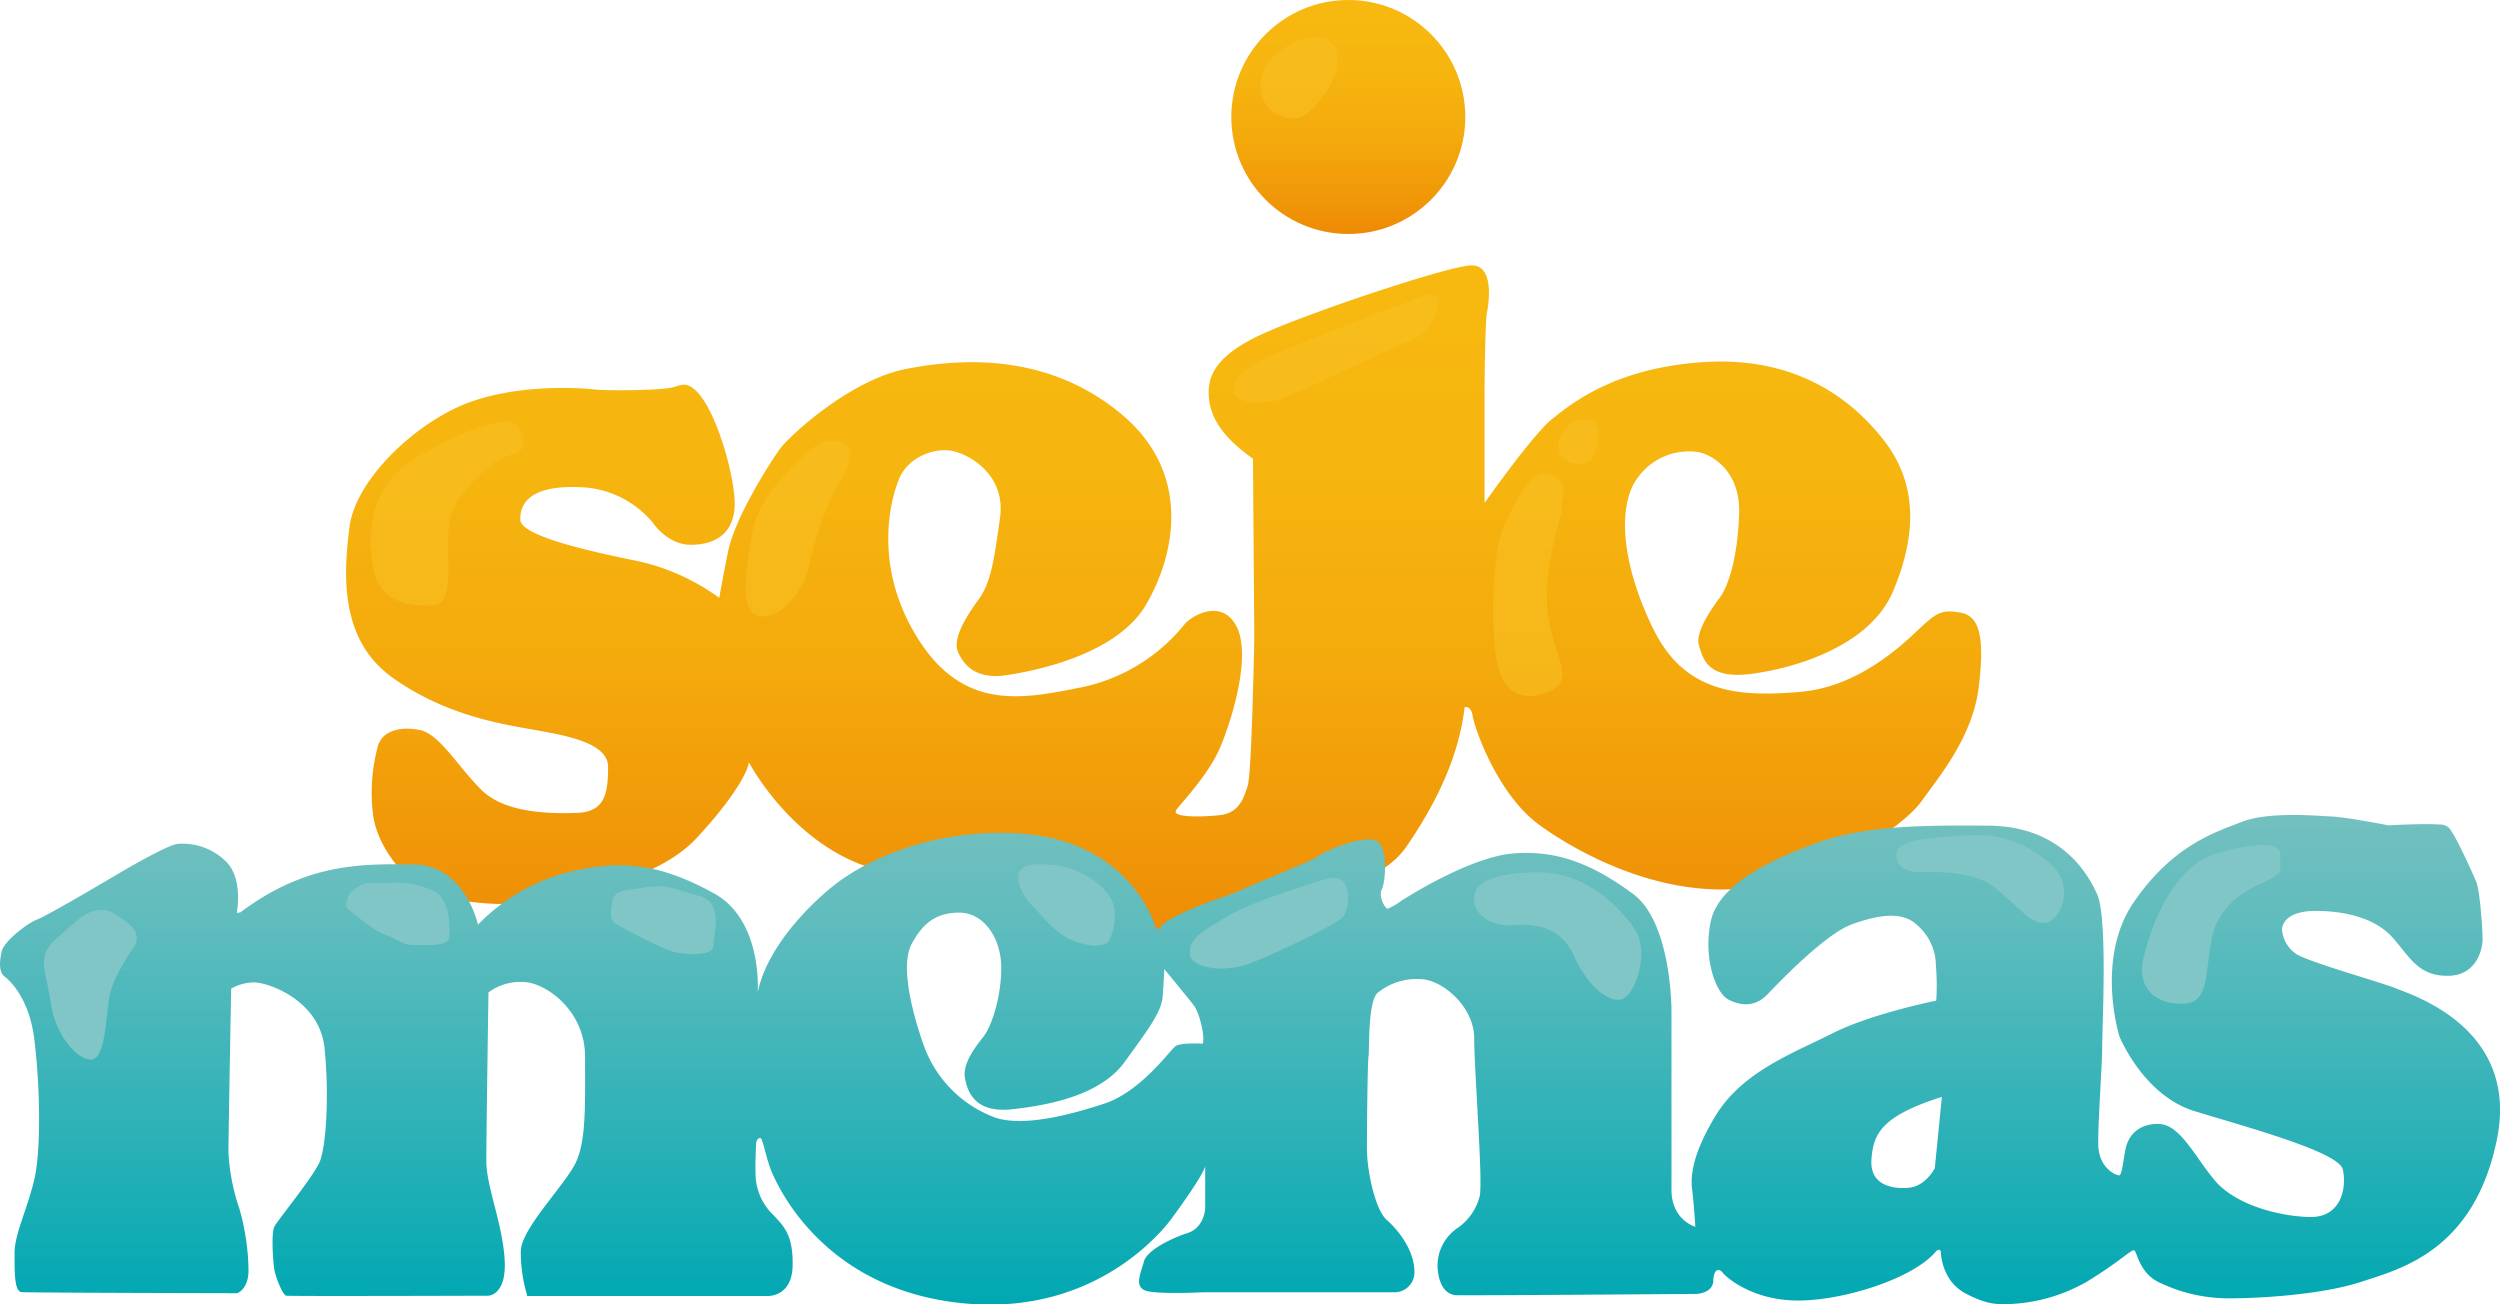 <svg xmlns="http://www.w3.org/2000/svg" xmlns:xlink="http://www.w3.org/1999/xlink" viewBox="0 0 419.06 218.62"><defs><style>.cls-1{fill:url(#Gradiente_sem_nome_32);}.cls-2{fill:url(#Gradiente_sem_nome_22);}.cls-3{fill:#80c6c7;}.cls-4{fill:url(#Gradiente_sem_nome_32-2);}.cls-5{fill:#f9c125;opacity:0.56;}</style><linearGradient id="Gradiente_sem_nome_32" x1="195.05" y1="159.28" x2="195.05" y2="44.46" gradientUnits="userSpaceOnUse"><stop offset="0" stop-color="#ee8a05"/><stop offset="0.14" stop-color="#f09608"/><stop offset="0.42" stop-color="#f4aa0c"/><stop offset="0.7" stop-color="#f6b50f"/><stop offset="1" stop-color="#f7b910"/></linearGradient><linearGradient id="Gradiente_sem_nome_22" x1="209.53" y1="136.6" x2="209.53" y2="218.62" gradientUnits="userSpaceOnUse"><stop offset="0" stop-color="#73c0bf"/><stop offset="0.22" stop-color="#5fbcbd"/><stop offset="0.66" stop-color="#2bb1b7"/><stop offset="1" stop-color="#00a8b2"/></linearGradient><linearGradient id="Gradiente_sem_nome_32-2" x1="226.01" y1="39.22" x2="226.01" y2="0" xlink:href="#Gradiente_sem_nome_32"/></defs><title>Asset 11</title><g id="Layer_2" data-name="Layer 2"><g id="Camada_1" data-name="Camada 1"><path class="cls-1" d="M63.27,125.35a29.84,29.84,0,0,0-.73,11.25c.8,6.11,6.8,13.21,12.88,14.09s9.6,1.32,16.78,0,18.68-3.88,24.54-10.18,8.57-10.91,8.79-12.74c0,0,8.64,16.55,24.83,18.67s39.33,12.31,42.12,12.82,36.07-12.13,36.07-12.13a13.81,13.81,0,0,0,7.53-5.7c3.13-4.67,8.26-12.93,9.43-22.89,0,0,1.06-.37,1.35,1.5s4.07,13.15,11.32,18.35,21,12.27,35.09,10.4,26.15-10.7,28.78-14.43,8.57-10.62,9.62-19.08.16-12-3-12.58-4.07,0-6.87,2.63-10.16,9.84-20.16,10.66-19.12.35-24.47-10.49S271,84.77,274.52,80.08a10.55,10.55,0,0,1,10-4.32c1.83.22,7.25,2.71,7,10.33s-1.9,12.3-3.22,14.06-4.18,5.79-3.52,8,1.4,5.71,8.57,4.83,20.07-4.54,24-13.92,4.1-17.87-1.47-25.12-15-14.14-30-13.26-22.42,6.92-25.71,9.56-11.32,14.06-11.32,14.06V64.41s.11-10.66.38-11.92,1.43-8.25-2.74-8-26.65,7.79-34.63,11.38-9.52,7.1-9.23,10.69,2.42,6.81,7.4,10.33l.22,30s-.42,22.56-1.09,24.75-1.48,4.65-4.7,5-8.15.39-7.3-.85,5.47-5.93,7.45-10.69,5.12-15.17,2.71-20-7.4-2-8.72-.51a30,30,0,0,1-16.92,10.54c-10,2-20,4.25-27.76-8s-4.61-23.74-3.08-27.14,5.83-5,8.79-4.4,9,4.07,8,11.21-1.53,10.88-3.62,13.73-4.4,6.6-3.41,8.79,3,4.62,8.13,3.85,18.57-3.52,23.41-11.87,7.8-22.08-4.4-32.08-26.48-9.23-35.93-7.36-19.55,11.32-21,13.29S123.19,86.6,122,92.64s-1.43,7.58-1.43,7.58A36.55,36.55,0,0,0,107,94.07c-7.59-1.54-19.67-4.17-19.78-6.92s1.65-5.82,9.89-5.49a16.53,16.53,0,0,1,12.3,5.93s2.42,3.73,6.37,3.73,7.26-1.75,7.37-6.7-3.74-18.57-7.8-20c0,0-.55-.41-2.24.22s-11.35.69-13.51.44-12.56-1-21.21,2.27S59.61,80.3,58.58,88.36s-1.61,18.9,7.18,25.2,18.17,7.76,23,8.64,13.17,2,13.17,6.32-.44,7.58-5.22,7.74-12.09,0-16-3.84-7-9.4-10.39-10.06S63.86,122.55,63.27,125.35Z"/><path class="cls-2" d="M401.71,165.71c-3-1.21-15.44-4.62-17-5.94a5.42,5.42,0,0,1-2.19-3.9c0-1.15,1-3.18,5.66-3.18s9.83,1.1,12.8,4.39,4.28,6.49,9.28,6.49,5.88-4.62,5.88-6.16-.44-8.07-1.05-9.56-3.64-8.22-4.67-9.17a2.22,2.22,0,0,0-1.49-.47c-2.91-.2-8.56.14-8.56.14s-7-1.37-9.45-1.48-10.55-.88-15.1.88-11.6,3.95-18.13,13.45-2.42,22.53-2.42,22.53,4,9.89,12.58,12.52S392,193.07,392.7,196s-.16,8.13-5.55,8-12.52-2.14-15.87-6.1-5.83-9.45-9.45-9.5-4.95,2.19-5.39,3.62-.66,5-1.21,5-3.46-1.21-3.51-5.22.66-13.18.66-16.42.93-21.48-.83-25.44-6.42-11.43-18.18-11.54-21,.06-28.9,2.92-16.37,7-17.69,13.07.77,12.09,3,13.19,4.51,1.2,6.59-1,9.67-10.06,14.07-11.65,8.35-2.2,10.76,0a9,9,0,0,1,3.3,6.87,40.5,40.5,0,0,1,.06,5.93s-10.94,2.2-17.42,5.49-15.05,6.38-19.56,13.79-4.12,11.1-3.9,12.69.5,5.94.5,5.94-4-1.1-4-6.21V169.59s.11-14.94-6.48-19.78-12.6-7.4-20.14-6.74S234.89,151,234.89,151a10.31,10.31,0,0,1-2.27,1.32c-.44,0-1.61-2.05-1-3.22s1.17-7.32-1-8.2-7.62,1.39-9.23,2.34l-1.61.95s-12.31,5.28-13.7,5.79-10.8,3.59-11.72,5.71h-.58s-3.89-14.94-23.22-16-30.77,8.72-30.77,8.72-10.69,8.13-12.78,17.91c0,0,.88-12.09-7.36-16.59s-14.83-5.94-24.39-3.52A32.14,32.14,0,0,0,80.12,155s-2.13-10-10.77-10.1-17.95-.3-29.08,8.05l-.59.08s1.18-5.72-1.83-8.65a10.33,10.33,0,0,0-8-2.93c-1.76.08-10.11,5.06-10.11,5.06s-11.8,7-13.48,7.61S.64,157.8.28,159.48s-.49,3.35.4,4.14c0,0,4.07,2.75,5.05,10.44s1.21,18.68,0,23.73S2.44,206.91,2.44,210s-.06,6.48,1.18,6.59,36.14.18,36.14.18,1.9-.62,1.9-3.88a39.74,39.74,0,0,0-1.5-10.18,34.92,34.92,0,0,1-1.87-9.52c0-2.9.46-27.47.46-27.47a7.86,7.86,0,0,1,3.85-1.05c2.19,0,11,2.86,11.81,11.1s.22,16.54-.83,19-7,9.73-7.58,10.83-.22,6.09,0,7.3,1.37,4.18,2,4.29,33.84,0,33.84,0,3.12,0,2.75-6.08-3.07-12.23-3.07-16.48.36-28.28.36-28.28a9,9,0,0,1,5.71-1.75c3.74,0,10.48,4.68,10.48,12.52s.22,14-1.54,17.73-9.08,11-9.23,14.79a25,25,0,0,0,1.1,7.6h40.14s4.18.31,4.32-5-1.57-6.77-3.18-8.53a9.66,9.66,0,0,1-3-6.19c-.14-2.6.08-6,.08-6s.16-.77.66-.77,1,3.83,2.27,6.45,9.11,19.34,32.41,21.32S196.58,204,196.58,204s4.89-6.61,5.44-8.48v7.08s-.17,3.19-2.91,4.07-6.87,2.91-7.36,4.78-1.76,4.34.44,4.94,9.55.22,9.55.22l32,0a3.32,3.32,0,0,0,3.35-3.46c0-3.46-2.63-6.92-4.61-8.63s-3.35-8.29-3.35-12,.11-14.56.27-15.44-.16-9.44,1.59-10.71a10.33,10.33,0,0,1,7-2.25c3.68,0,9.12,4.56,9.12,9.94s1.55,24.67.89,26.57a9.23,9.23,0,0,1-3.66,5.2,7.62,7.62,0,0,0-3.37,6.6c.15,2.63,1.17,4.61,3.22,4.68s40.22-.22,40.22-.22,2.71-.11,2.78-2.19,1-2.13,1.58-1.36S293.78,218,301.4,218s19.41-3.67,23.22-8.35c0,0,.67-.48.71.25s.37,4.93,4.16,6.92,5.49,1.78,7.08,1.78a28.41,28.41,0,0,0,13.17-3.72c5.31-3.22,7.4-5.34,7.95-5.31s.77,3.85,4.39,5.46a26.65,26.65,0,0,0,11.76,2.6c4.83,0,15.31-.59,21.9-2.75s18.93-5.17,22.78-23.77S404.68,166.92,401.71,165.71Zm-200.08,9.23s-3.73-.22-4.61.44S191.2,183,185.1,185s-13.52,3.85-18.19,2.37a20.14,20.14,0,0,1-12.08-12.17c-2.2-6.24-3.85-13.6-2-17s4-5.22,8-5.22,7,4.18,7,9.23-1.65,9.89-3,11.59-3.52,4.51-3.08,6.92,1.76,5.88,7.86,5.22,14.83-2.3,18.89-7.91,6.16-8.35,6.38-10.93.27-4.67.27-4.67,4.18,5.06,5,6.15S202,173.45,201.63,174.94Zm122.69,20.87s-1.53,3.08-4.46,3.3-6.45-.59-6.16-4.76,1.54-7.25,11.8-10.48Z"/><path class="cls-3" d="M22.69,158.38s-3.81,5.2-4.39,8.87-.66,10.47-3.15,10.36-6-4.47-6.67-9.61-2.56-7.57.95-10.64,6.23-6.3,9.74-4.18S23.35,156.41,22.69,158.38Z"/><path class="cls-3" d="M58.14,152.19s4.34,3.79,6.48,4.51,2.81,1.7,4.67,1.7,5.83.28,6-1.21.22-6.64-2.69-7.85A13.51,13.51,0,0,0,65.5,148c-2.74.16-3.73-.44-5.49.66a3.25,3.25,0,0,0-1.87,2.41A1.57,1.57,0,0,0,58.14,152.19Z"/><path class="cls-3" d="M103.34,154.94s8,4.47,10.18,4.76,6.08.59,6.08-1.28,1.83-7.14-2.42-8.24-4.91-2-8.79-1.47-5.42.59-5.71,2.27S102,154.2,103.34,154.94Z"/><path class="cls-3" d="M170.65,146.81a7.15,7.15,0,0,0,2.2,4.78c2.31,2.47,4.17,4.83,6.65,5.93s5.76,1.49,6.48,0,2-5.66-.94-8.46a13.88,13.88,0,0,0-8.95-4.12C173.12,144.78,171.2,144.72,170.65,146.81Z"/><path class="cls-3" d="M221.85,147.47s-11.79,3.51-15.89,6-6.74,3.73-6.52,6.37,5.95,3.15,9.75,1.76,15.3-6.74,16.1-8.13,1.1-4,0-5.5S221.85,147.47,221.85,147.47Z"/><path class="cls-3" d="M257.52,146.22s-8.86-.14-10.18,3.15,2.34,6,5.93,5.72,8.28-.08,10.55,5.12,6.45,8.57,8.57,7,4-7.91,1.61-11.5S265.65,146,257.52,146.22Z"/><path class="cls-3" d="M321.39,146.22s8.65-.66,12.6,2.27,6.45,6.74,9,6.16,4.47-5.72,1.47-9.09A18.39,18.39,0,0,0,330.33,140c-5.64.29-11.35.73-12.16,2.34S318.17,145.92,321.39,146.22Z"/><path class="cls-3" d="M378.53,148.35s-6.38,2.42-7.69,8.57-.44,11-4.62,11.31-8.24-2.08-6.92-7.69,5.16-15.6,12.52-17.58,10.66-1.75,10.44.66S383.36,146.15,378.53,148.35Z"/><circle class="cls-4" cx="226.01" cy="19.61" r="19.61"/><path class="cls-5" d="M83.12,77.3s-6.89,5-7.76,10,1.17,13.85-2.57,14.14-9.08-.29-10.18-6S61.73,81.33,70,76.57s15.53-7.18,16.77-5.13,1.17,4,0,4.39S83.12,77.3,83.12,77.3Z"/><path class="cls-5" d="M136.7,74.73s-9.23,7.09-10.49,14.12-2.47,14.07,1.32,14.45,7.47-4.89,8-8.18,3.62-12,4.67-13.46,3.57-5.83,1.48-7.2S136.7,74.73,136.7,74.73Z"/><path class="cls-5" d="M241.19,50.73s-.66,4.78-4.84,6.42-20.38,9.56-22.52,10-7.2.77-7-2,3.9-4.67,11.15-7.59,19.94-7.8,20.82-8S241.3,49,241.19,50.73Z"/><path class="cls-5" d="M261.77,86s-3.3,9.82-2.27,17,4.54,10.77.44,12.74-7.76.88-8.94-4.39-1-18.17,1-22.86,4.9-9.37,7-9.15,3.23,1.39,3,3.81A9.75,9.75,0,0,0,261.77,86Z"/><path class="cls-5" d="M263.38,71s-3.15,2.34-1.9,4.91,4.83,2,5.49.88,1.54-4.18.44-5.79S263.38,71,263.38,71Z"/><path class="cls-5" d="M219.1,6.34s-7.58,2-7.8,7.58a5.39,5.39,0,0,0,6.92,5.69c1.76-.8,5.88-5.63,6-9.21S222.29,6.06,219.1,6.34Z"/></g></g></svg>